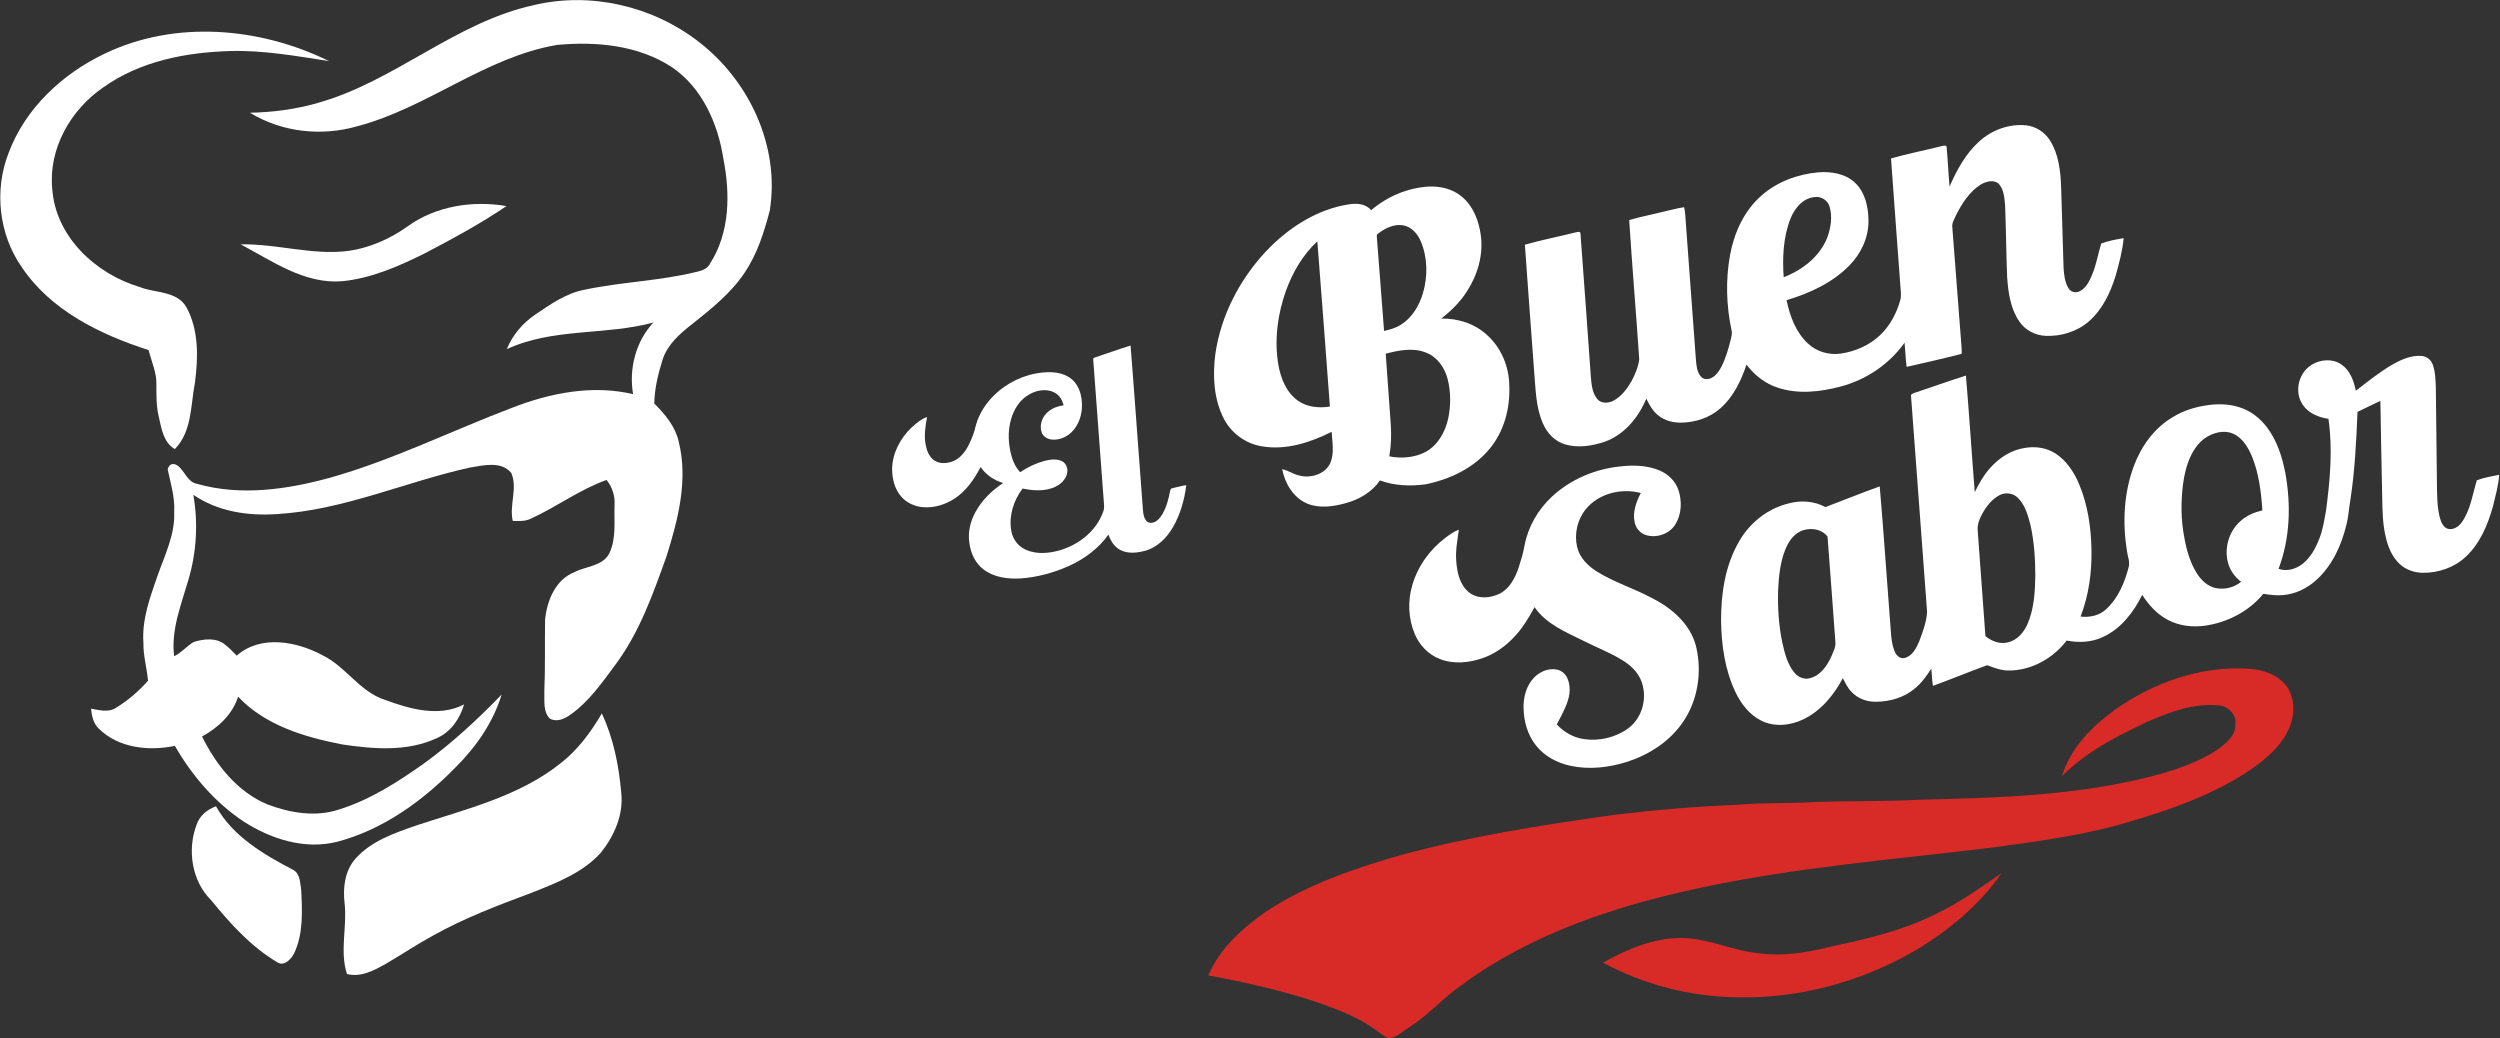 <?xml version="1.0" encoding="UTF-8" standalone="no"?>
<svg
   width="1344.449pt"
   height="558.478pt"
   viewBox="0 0 1344.449 558.478"
   version="1.1"
   id="svg19"
   sodipodi:docname="logo.svg"
   inkscape:version="1.1 (c68e22c387, 2021-05-23)"
   xmlns:inkscape="http://www.inkscape.org/namespaces/inkscape"
   xmlns:sodipodi="http://sodipodi.sourceforge.net/DTD/sodipodi-0.dtd"
   xmlns="http://www.w3.org/2000/svg"
   xmlns:svg="http://www.w3.org/2000/svg">
  <rect x="0" y="0" width="1344.449" height="558.478" fill="#333333" stroke="none"/>
  <defs
     id="defs23" />
  <sodipodi:namedview
     id="namedview21"
     pagecolor="#505050"
     bordercolor="#eeeeee"
     borderopacity="1"
     inkscape:pageshadow="0"
     inkscape:pageopacity="0"
     inkscape:pagecheckerboard="0"
     inkscape:document-units="pt"
     showgrid="false"
     showguides="true"
     inkscape:guide-bbox="true"
     inkscape:zoom="0.22627417"
     inkscape:cx="-461.82912"
     inkscape:cy="859.57668"
     inkscape:window-width="1920"
     inkscape:window-height="1017"
     inkscape:window-x="1916"
     inkscape:window-y="-4"
     inkscape:window-maximized="1"
     inkscape:current-layer="svg19" />
  <g
     id="#ffffffff"
     transform="translate(-239.589,-165.876)" />
  <g
     id="#181513ff"
     style="fill:#ffffff"
     transform="matrix(1.755,0,0,1.755,-571.016,-203.799)">
    <path
       fill="#181513"
       opacity="1"
       d="m 488.88,117.71 c 17.33,-4.16 36.3,0.21 50.36,11.05 15.68,11.9 25.2,32.24 21.99,51.94 -1.73,6.58 -3.81,13.21 -7.63,18.9 -4.22,6.35 -10.25,11.14 -16.15,15.84 -3.74,2.9 -7.52,6.22 -9.04,10.87 -1.38,4.34 -2.47,8.9 -2.56,13.45 3.27,3.28 6.42,6.98 7.47,11.62 2.97,11.73 -0.16,23.91 -3.7,35.16 -4.14,11.57 -8.31,23.41 -15.74,33.35 -4.07,5.49 -8.09,11.25 -13.74,15.25 -1.79,1.28 -4.16,2.35 -6.29,1.19 -2.16,-2.19 -1.57,-5.53 -1.69,-8.31 0.31,-7.31 0.12,-14.62 0.23,-21.93 0.53,-5.83 3.17,-12.39 9.02,-14.65 3.52,-1.84 8.45,-1.77 10.59,-5.61 2.29,-4.6 1.5,-9.95 1.68,-14.91 0.19,-2.82 -0.7,-5.5 -2.44,-7.72 -8.25,2.91 -15.29,8.26 -23.21,11.85 -1.72,0.88 -3.68,0.73 -5.54,0.7 -1.15,-4.88 1.58,-10.04 -0.47,-14.72 -3.1,-3.74 -8.65,-2.28 -12.79,-1.61 -19.79,4.4 -38.72,13.08 -59.17,14.24 -8.83,0.59 -18.05,-0.81 -25.46,-5.93 1.53,8.69 0.99,17.73 -1.54,26.18 -2.19,7.58 -5.34,15.24 -4.34,23.3 2.27,-1.07 3.86,-3.1 5.97,-4.36 3.1,-0.98 7,-1.42 9.68,0.84 1.28,0.98 2.38,2.18 3.53,3.33 7.35,-6.43 18.28,-4.39 26.18,-0.17 7.23,3.47 11.46,11.22 19.25,13.73 7.61,2.8 16.57,5.38 24.24,1.39 -1.29,4.36 -4,8.42 -8.28,10.3 -9.07,4.27 -19.52,3.4 -29.15,1.95 -11.49,-2.24 -23.56,-5.84 -31.82,-14.62 -1.74,5.51 -6.12,9.49 -11.04,12.21 4.34,8.74 10.81,16.97 20.06,20.81 6.91,2.62 14.75,3.95 21.92,1.55 9.45,-2.94 17.88,-8.36 25.9,-14.02 8.66,-6.26 16.51,-13.53 23.92,-21.21 -2.58,8.48 -7.74,15.94 -13.96,22.16 -10.12,10.38 -22.38,19.29 -36.57,23 -9.85,2.44 -20.17,-0.87 -28.48,-6.21 -8.81,-5.84 -15.87,-14.09 -21.12,-23.21 -8.01,1.65 -17.23,0.69 -23.3,-5.26 -1.7,-1.61 -2.15,-3.92 -2.39,-6.13 2.51,0.38 5.32,1.27 7.64,-0.28 3.66,-2.23 6.99,-5.09 9.82,-8.3 -0.35,-3.91 -1.5,-7.72 -1.41,-11.67 -0.5,-7.13 2.05,-13.93 4.34,-20.54 2.22,-6.32 5.39,-12.61 5.09,-19.49 0.26,-4.5 -1.1,-8.8 -2.01,-13.14 0.61,-1.63 1.63,-1.99 3.08,-1.06 2.21,1.64 2.95,5.06 5.95,5.58 13.35,3.79 27.52,1.74 40.67,-1.86 19.23,-5.42 37.16,-14.36 55.78,-21.43 11.71,-4.57 24.7,-7.15 37.14,-4.2 -1.31,-7.79 0.8,-16.11 6.23,-21.95 -14.75,4 -30.76,1.59 -44.91,8.16 1.74,-4.36 4.9,-8.02 8.77,-10.64 4.67,-3.17 9.47,-6.53 15.13,-7.59 11.44,-2.41 23.24,-2.68 34.6,-5.54 1.5,-0.35 3.06,-0.98 3.77,-2.47 6.1,-9.47 6.2,-21.4 4.08,-32.11 -1.67,-10.78 -6.49,-21.74 -15.75,-28.04 -10.31,-6.77 -23.29,-7.97 -35.29,-6.82 -22.06,3.78 -39.71,19.29 -61.17,24.92 -10.96,3.15 -23.09,1.83 -32.86,-4.15 7.03,-0.13 14.05,-1.06 20.81,-3.01 23.53,-6.6 42.08,-24.7 66.12,-29.95 z"
       id="path3"
       style="fill:#ffffff" />
    <path
       fill="#181513"
       opacity="1"
       d="m 357.5,132.54 c 21.6,-10.35 47.55,-8.09 68.69,2.31 -10,-1.55 -20.05,-3.36 -30.22,-3.09 -13.62,0.39 -27.75,3.1 -39.02,11.19 -9.96,6.81 -16.78,18.79 -15.57,31.06 1,14.57 13.23,26 26.67,30.02 4.86,1.98 11.62,1.12 14.52,6.38 3.72,6.94 3.54,15.24 2.55,22.84 -1.35,6.94 -0.87,15.07 -6.18,20.49 -3.48,-2.03 -4.1,-6.26 -4.9,-9.84 -0.8,-3.26 -0.75,-6.62 -0.75,-9.95 0.11,-3.66 -1.52,-7.05 -2.38,-10.54 -14.82,-4.79 -29.95,-12.1 -38.87,-25.42 -7.07,-10.08 -8.51,-23.66 -4.01,-35.07 5.11,-13.63 16.49,-24.23 29.47,-30.38 z"
       id="path5"
       style="fill:#ffffff" />
    <path
       fill="#181513"
       opacity="1"
       d="m 450.39,185.4 c 8.64,-6.17 19.85,-7.9 30.18,-6.12 -7.95,5.37 -16.4,9.97 -24.9,14.4 -8.07,4.02 -16.55,7.79 -25.62,8.63 -11.49,0.85 -21.27,-6.21 -30.94,-11.31 11.04,-0.23 21.91,3.41 32.96,2.02 6.63,-0.94 12.9,-3.73 18.32,-7.62 z"
       id="path7"
       style="fill:#ffffff" />
    <path
       fill="#181513"
       opacity="1"
       d="m 497.07,350.07 c 5.31,-4.11 9.34,-9.56 12.71,-15.32 3.58,7.59 5.22,15.95 5.95,24.27 0.76,6.71 -2.15,13.29 -6.28,18.44 -5.53,6.11 -13.45,9.16 -20.94,12.14 -10.43,3.9 -20.9,7.83 -30.64,13.31 -4.88,2.68 -9.52,5.77 -14.32,8.59 -3.59,2 -7.61,4.18 -11.86,3.09 -2.29,-7.04 0.09,-14.41 -0.72,-21.59 -0.58,-4.75 0.03,-9.99 3.29,-13.72 4.84,-5.48 12.02,-7.89 18.73,-10.23 15.16,-5.01 31.32,-8.84 44.08,-18.98 z"
       id="path9"
       style="fill:#ffffff" />
    <path
       fill="#181513"
       opacity="1"
       d="m 385.63,368.76 c 0.94,-2.75 3.27,-4.58 5.92,-5.57 5.14,9.23 14.66,14.81 23.75,19.54 2.1,1.24 2.03,4.09 2.37,6.23 0.31,6.49 0.67,13.42 -2.24,19.42 -0.93,1.73 -3.08,4.01 -5.15,2.58 -8.03,-4.76 -14.39,-11.84 -20.23,-19.01 -5.98,-5.9 -7.36,-15.51 -4.42,-23.19 z"
       id="path11"
       style="fill:#ffffff" />
  </g>
  <g
     id="#181513ff-7"
     style="fill:#ffffff"
     transform="translate(-1764.574,-177.603)">
    <path
       fill="#181513"
       opacity="1"
       d="m 488.88,117.71 c 17.33,-4.16 36.3,0.21 50.36,11.05 15.68,11.9 25.2,32.24 21.99,51.94 -1.73,6.58 -3.81,13.21 -7.63,18.9 -4.22,6.35 -10.25,11.14 -16.15,15.84 -3.74,2.9 -7.52,6.22 -9.04,10.87 -1.38,4.34 -2.47,8.9 -2.56,13.45 3.27,3.28 6.42,6.98 7.47,11.62 2.97,11.73 -0.16,23.91 -3.7,35.16 -4.14,11.57 -8.31,23.41 -15.74,33.35 -4.07,5.49 -8.09,11.25 -13.74,15.25 -1.79,1.28 -4.16,2.35 -6.29,1.19 -2.16,-2.19 -1.57,-5.53 -1.69,-8.31 0.31,-7.31 0.12,-14.62 0.23,-21.93 0.53,-5.83 3.17,-12.39 9.02,-14.65 3.52,-1.84 8.45,-1.77 10.59,-5.61 2.29,-4.6 1.5,-9.95 1.68,-14.91 0.19,-2.82 -0.7,-5.5 -2.44,-7.72 -8.25,2.91 -15.29,8.26 -23.21,11.85 -1.72,0.88 -3.68,0.73 -5.54,0.7 -1.15,-4.88 1.58,-10.04 -0.47,-14.72 -3.1,-3.74 -8.65,-2.28 -12.79,-1.61 -19.79,4.4 -38.72,13.08 -59.17,14.24 -8.83,0.59 -18.05,-0.81 -25.46,-5.93 1.53,8.69 0.99,17.73 -1.54,26.18 -2.19,7.58 -5.34,15.24 -4.34,23.3 2.27,-1.07 3.86,-3.1 5.97,-4.36 3.1,-0.98 7,-1.42 9.68,0.84 1.28,0.98 2.38,2.18 3.53,3.33 7.35,-6.43 18.28,-4.39 26.18,-0.17 7.23,3.47 11.46,11.22 19.25,13.73 7.61,2.8 16.57,5.38 24.24,1.39 -1.29,4.36 -4,8.42 -8.28,10.3 -9.07,4.27 -19.52,3.4 -29.15,1.95 -11.49,-2.24 -23.56,-5.84 -31.82,-14.62 -1.74,5.51 -6.12,9.49 -11.04,12.21 4.34,8.74 10.81,16.97 20.06,20.81 6.91,2.62 14.75,3.95 21.92,1.55 9.45,-2.94 17.88,-8.36 25.9,-14.02 8.66,-6.26 16.51,-13.53 23.92,-21.21 -2.58,8.48 -7.74,15.94 -13.96,22.16 -10.12,10.38 -22.38,19.29 -36.57,23 -9.85,2.44 -20.17,-0.87 -28.48,-6.21 -8.81,-5.84 -15.87,-14.09 -21.12,-23.21 -8.01,1.65 -17.23,0.69 -23.3,-5.26 -1.7,-1.61 -2.15,-3.92 -2.39,-6.13 2.51,0.38 5.32,1.27 7.64,-0.28 3.66,-2.23 6.99,-5.09 9.82,-8.3 -0.35,-3.91 -1.5,-7.72 -1.41,-11.67 -0.5,-7.13 2.05,-13.93 4.34,-20.54 2.22,-6.32 5.39,-12.61 5.09,-19.49 0.26,-4.5 -1.1,-8.8 -2.01,-13.14 0.61,-1.63 1.63,-1.99 3.08,-1.06 2.21,1.64 2.95,5.06 5.95,5.58 13.35,3.79 27.52,1.74 40.67,-1.86 19.23,-5.42 37.16,-14.36 55.78,-21.43 11.71,-4.57 24.7,-7.15 37.14,-4.2 -1.31,-7.79 0.8,-16.11 6.23,-21.95 -14.75,4 -30.76,1.59 -44.91,8.16 1.74,-4.36 4.9,-8.02 8.77,-10.64 4.67,-3.17 9.47,-6.53 15.13,-7.59 11.44,-2.41 23.24,-2.68 34.6,-5.54 1.5,-0.35 3.06,-0.98 3.77,-2.47 6.1,-9.47 6.2,-21.4 4.08,-32.11 -1.67,-10.78 -6.49,-21.74 -15.75,-28.04 -10.31,-6.77 -23.29,-7.97 -35.29,-6.82 -22.06,3.78 -39.71,19.29 -61.17,24.92 -10.96,3.15 -23.09,1.83 -32.86,-4.15 7.03,-0.13 14.05,-1.06 20.81,-3.01 23.53,-6.6 42.08,-24.7 66.12,-29.95 z"
       id="path3-6"
       style="fill:#ffffff" />
    <path
       fill="#181513"
       opacity="1"
       d="m 357.5,132.54 c 21.6,-10.35 47.55,-8.09 68.69,2.31 -10,-1.55 -20.05,-3.36 -30.22,-3.09 -13.62,0.39 -27.75,3.1 -39.02,11.19 -9.96,6.81 -16.78,18.79 -15.57,31.06 1,14.57 13.23,26 26.67,30.02 4.86,1.98 11.62,1.12 14.52,6.38 3.72,6.94 3.54,15.24 2.55,22.84 -1.35,6.94 -0.87,15.07 -6.18,20.49 -3.48,-2.03 -4.1,-6.26 -4.9,-9.84 -0.8,-3.26 -0.75,-6.62 -0.75,-9.95 0.11,-3.66 -1.52,-7.05 -2.38,-10.54 -14.82,-4.79 -29.95,-12.1 -38.87,-25.42 -7.07,-10.08 -8.51,-23.66 -4.01,-35.07 5.11,-13.63 16.49,-24.23 29.47,-30.38 z"
       id="path5-9"
       style="fill:#ffffff" />
    <path
       fill="#181513"
       opacity="1"
       d="m 450.39,185.4 c 8.64,-6.17 19.85,-7.9 30.18,-6.12 -7.95,5.37 -16.4,9.97 -24.9,14.4 -8.07,4.02 -16.55,7.79 -25.62,8.63 -11.49,0.85 -21.27,-6.21 -30.94,-11.31 11.04,-0.23 21.91,3.41 32.96,2.02 6.63,-0.94 12.9,-3.73 18.32,-7.62 z"
       id="path7-2"
       style="fill:#ffffff" />
    <path
       fill="#181513"
       opacity="1"
       d="m 497.07,350.07 c 5.31,-4.11 9.34,-9.56 12.71,-15.32 3.58,7.59 5.22,15.95 5.95,24.27 0.76,6.71 -2.15,13.29 -6.28,18.44 -5.53,6.11 -13.45,9.16 -20.94,12.14 -10.43,3.9 -20.9,7.83 -30.64,13.31 -4.88,2.68 -9.52,5.77 -14.32,8.59 -3.59,2 -7.61,4.18 -11.86,3.09 -2.29,-7.04 0.09,-14.41 -0.72,-21.59 -0.58,-4.75 0.03,-9.99 3.29,-13.72 4.84,-5.48 12.02,-7.89 18.73,-10.23 15.16,-5.01 31.32,-8.84 44.08,-18.98 z"
       id="path9-1"
       style="fill:#ffffff" />
    <path
       fill="#181513"
       opacity="1"
       d="m 385.63,368.76 c 0.94,-2.75 3.27,-4.58 5.92,-5.57 5.14,9.23 14.66,14.81 23.75,19.54 2.1,1.24 2.03,4.09 2.37,6.23 0.31,6.49 0.67,13.42 -2.24,19.42 -0.93,1.73 -3.08,4.01 -5.15,2.58 -8.03,-4.76 -14.39,-11.84 -20.23,-19.01 -5.98,-5.9 -7.36,-15.51 -4.42,-23.19 z"
       id="path11-2"
       style="fill:#ffffff" />
  </g>
  <g
     id="#d82b28ff-9"
     transform="translate(-1762.917,-83.138)">
    <path
       fill="#d82b28"
       opacity="1"
       d="m 636.3,589.32 c 17.81,-12.63 39.71,-20.34 61.7,-18.94 6.52,0.39 13.49,2.64 17.53,8.07 4.14,5.84 3.89,13.92 0.81,20.18 -4.19,8.9 -12.34,15.03 -20.36,20.29 -16.91,10.62 -35.97,17.19 -55.05,22.68 -19.78,5.77 -40.27,8.43 -60.62,11.25 -45.23,5.5 -90.81,9.08 -135.44,18.66 -38.97,8.29 -77.96,21.1 -110.31,45.01 -8.42,5.83 -15.18,13.73 -23.84,19.23 -3.08,1.86 -5.85,4.81 -9.59,5.16 -2.77,-1.02 -4.92,-3.14 -7.36,-4.72 -8.58,-5.9 -18.5,-9.34 -28.26,-12.71 -15.62,-4.94 -31.63,-8.59 -47.74,-11.53 5.42,-12.67 16.12,-22.23 27.28,-29.88 18.68,-12.15 39.96,-19.42 61.23,-25.56 32.27,-8.84 65.41,-13.92 98.5,-18.63 18.99,-2.31 38.07,-3.94 57.19,-4.68 11.64,-1.06 23.36,-0.58 35.02,-1.24 16.33,-0.68 32.69,-0.18 49.01,-1.11 38.23,-0.9 77.06,-1.95 114.05,-12.67 8.44,-2.65 16.87,-5.86 24.22,-10.87 3.57,-2.81 7.94,-6.29 7.63,-11.33 0.59,-4.53 -3.54,-8.61 -7.94,-8.69 -11.28,-1.09 -22.17,3.01 -32.33,7.41 -14.2,6.67 -28.61,13.95 -39.74,25.26 3.79,-12.95 13.79,-22.9 24.41,-30.64 z"
       id="path14-1" />
    <path
       fill="#d82b28"
       opacity="1"
       d="m 553.63,683.59 c 10.77,-5.12 20.5,-12.06 30.27,-18.81 -10.48,15.15 -25.06,27.03 -40.85,36.28 -24.51,14 -52.81,21.6 -81.06,21 -21.54,-0.31 -43.03,-5.73 -61.99,-16.01 11.04,-6.15 23.14,-11.36 35.99,-11.4 12.52,0.09 24.01,6 36.38,7.13 11.05,1.44 22.2,-0.42 32.9,-3.17 16.53,-3.48 33.18,-7.39 48.36,-15.02 z"
       id="path16-9" />
  </g>
  <path
     fill="#000000"
     opacity="1"
     d="m -1596.885,343.353 c 5.301,-1.742 10.544,-3.662 15.871,-5.323 2.019,25.306 3.765,50.641 5.713,75.952 0.165,1.77 0.42,3.687 1.64,5.069 0.864,0.939 2.308,1.019 3.441,0.588 1.766,-0.639 2.94,-2.221 3.891,-3.762 1.867,-3.199 2.834,-6.832 3.509,-10.445 0.123,-0.616 0.282,-1.448 1.055,-1.506 2.147,-0.513 4.282,-1.115 6.474,-1.423 -0.848,6.733 -2.705,13.423 -6.112,19.328 -2.847,4.959 -7.206,9.382 -12.847,10.949 -3.728,1.009 -7.975,1.492 -11.527,-0.368 -2.761,-1.431 -4.418,-4.248 -5.451,-7.08 -4.619,6.473 -11.21,11.322 -18.425,14.549 -6.997,3.103 -14.515,5.147 -22.166,5.677 -5.813,0.313 -12.056,-0.443 -16.856,-4.006 -4.01,-2.922 -6.22,-7.754 -6.761,-12.598 -0.73,-4.852 0.501,-9.838 2.85,-14.096 2.989,-5.475 7.579,-9.933 12.755,-13.343 -4.148,-1.269 -7.979,-3.754 -10.394,-7.415 -2.933,5.678 -6.717,11.172 -12.166,14.694 -4.211,2.708 -9.281,4.243 -14.305,3.884 -3.857,-0.271 -7.663,-1.967 -10.204,-4.928 -3.042,-3.493 -4.194,-8.254 -4.181,-12.802 0.138,-7.256 3.793,-14.126 8.976,-19.071 2.14,-1.901 4.385,-3.903 7.14,-4.822 -0.786,4.298 -1.476,8.733 -0.578,13.078 0.528,2.687 1.689,5.501 4.077,7.044 2.507,1.611 5.757,1.301 8.43,0.305 3.522,-1.376 5.861,-4.605 7.486,-7.883 1.287,-2.711 2.436,-5.517 3.049,-8.464 1.666,-6.33 5.627,-11.898 10.62,-16.055 6.532,-5.474 14.965,-8.719 23.511,-8.733 3.709,0.03 7.632,0.904 10.45,3.46 2.702,2.387 3.982,5.98 4.347,9.484 0.565,4.795 -0.577,9.907 -3.684,13.677 -2.397,2.948 -6.216,4.864 -10.049,4.492 -1.968,-0.184 -3.991,-1.282 -4.708,-3.209 -0.796,-2.213 -0.461,-4.76 0.624,-6.82 1.849,-3.43 5.676,-5.36 9.452,-5.757 -0.522,-2.525 -2.034,-4.945 -4.434,-6.049 -3.657,-1.795 -8.063,-0.935 -11.473,1.017 -4.228,2.396 -7.01,6.748 -8.317,11.345 -1.665,5.707 -1.326,11.865 0.327,17.538 0.767,2.567 2.001,5.028 3.846,6.998 3.434,-2.325 7.239,-4.131 11.246,-5.225 2.584,-0.628 5.484,-1.114 7.985,0.095 2.054,0.974 2.967,3.495 2.461,5.639 -0.687,3.057 -3.251,5.345 -6.052,6.511 -4.608,1.851 -9.749,1.506 -14.511,0.514 -4.176,5.507 -6.435,12.643 -5.215,19.54 0.601,3.692 3.053,7.021 6.458,8.596 4.918,2.337 10.663,1.837 15.769,0.42 8.878,-2.543 17.039,-8.932 20.174,-17.811 0.777,-1.788 0.334,-3.76 0.234,-5.626 -1.595,-21.5 -3.214,-43.003 -4.802,-64.505 -0.26,-0.885 0.74,-1.097 1.355,-1.317 z"
     id="path855-9"
     style="fill:#ffffff;fill-opacity:1;stroke-width:0.389" />
  <g
     id="g975-5"
     transform="matrix(0.556,-0.131,0.131,0.556,-2136.731,9.1)"
     style="fill:#ffffff;fill-opacity:1">
    <path
       fill="#000000"
       opacity="1"
       d="m 1423.478,966.06 c 14.3,-1.24 28.56,-2.96 42.88,-3.98 -4.58,31.14 -9.9,62.17 -14.64,93.29 4.72,-5.68 9.69,-11.25 15.75,-15.55 9.18,-6.74 20.62,-10.96 32.12,-9.91 8.47,0.55 16.91,3.9 22.84,10.08 7.31,7.67 11.06,18.01 12.84,28.29 3,17.98 1.41,36.47 -2.46,54.2 -3.88,17.86 -10.54,35.28 -20.95,50.39 6.99,2.51 15.01,2.75 21.6,-1.09 11.29,-6.39 19.32,-17.3 25.26,-28.6 2.38,-4.05 1.27,-8.85 1.79,-13.28 1.68,-23.16 8.3,-46.34 21.3,-65.75 9.47,-14.16 23.13,-26.04 39.61,-31.1 9.68,-3.28 20.1,-3.85 30.23,-2.85 9.35,0.93 18.72,3.64 26.48,9.09 6.72,4.65 11.84,11.37 15.23,18.76 5.61,12.44 6.74,26.38 6.19,39.87 -1.32,26.05 -8.38,52.31 -23.08,74.09 5.86,3.8 13.55,3.44 19.72,0.57 7.44,-3.4 13.03,-9.71 17.63,-16.31 4.65,-6.53 7.61,-14.04 10.8,-21.34 8.77,-23.11 16.76,-46.92 18.88,-71.69 -7.46,-2.87 -14.59,-8 -17.56,-15.68 -4.3,-10.88 1.61,-24.34 12.21,-29.03 8.48,-3.87 19.72,-2.51 25.97,4.78 5.42,6.25 6.39,14.97 6.13,22.93 11.13,-4.95 22.11,-10.4 33.84,-13.84 7.82,-2.29 16.36,-3.91 24.33,-1.33 3.89,1.2 6.75,4.8 7.19,8.84 0.74,6.39 -0.72,12.78 -1.92,19.04 -5.43,24.64 -11.04,49.24 -16.52,73.87 -2.06,9.55 -4.61,19.17 -4.35,29.02 0.23,3.5 0.69,7.7 3.87,9.84 3.98,2.5 9.08,0.63 12.38,-2.19 9.32,-8.1 13.7,-20.02 19.79,-30.41 6.11,-0.76 12.38,-0.32 18.55,-0.18 -2.43,8.22 -6.74,15.73 -10.54,23.38 -7.53,13.71 -17.15,27.12 -31.01,34.99 -10.91,6.27 -24.24,7.58 -36.38,4.66 -6.66,-1.62 -12.93,-5.41 -16.78,-11.17 -4.72,-6.95 -6.05,-15.59 -6.04,-23.83 -0.05,-11.2 2.47,-22.17 4.83,-33.05 5.38,-25.05 10.68,-50.11 16.2,-75.12 -6.71,1.39 -13.36,3.01 -20.04,4.44 -6.41,22.93 -13.01,45.88 -21.94,67.98 -2.74,6.32 -4.6,13 -7.89,19.08 -7.61,15.1 -18.6,29.13 -33.56,37.48 -8.9,4.96 -19.39,7.35 -29.52,5.71 -5.18,-0.79 -10.08,-2.65 -14.89,-4.62 -14.47,11.12 -33.28,15.83 -51.34,14.32 -10.4,-0.89 -20.75,-4.59 -28.65,-11.54 -7.4,-6.41 -12.21,-15.24 -15.48,-24.36 -10.01,12.1 -23.05,22.76 -38.8,25.87 -9.82,2.12 -20.03,0.09 -29.08,-3.96 -13.92,11.46 -33.11,17.03 -50.85,12.89 -6.08,-1.29 -11.2,-4.87 -16.24,-8.23 -15.51,1.87 -30.94,4.33 -46.44,6.2 0.19,-4.64 1.3,-9.17 1.82,-13.76 -5.04,4.71 -10.25,9.42 -16.53,12.43 -10.27,5.3 -22.44,5.79 -33.54,3.17 -6.96,-1.63 -13.43,-5.92 -16.95,-12.22 -2.33,-3.77 -3.22,-8.15 -4.28,-12.38 -10.17,11.6 -23.11,21.52 -38.4,25 -11.55,2.63 -24.76,0.97 -33.96,-6.96 -7.96,-6.71 -12.34,-16.65 -14.63,-26.6 -4.26,-19.41 -2.46,-39.66 1.79,-58.9 4.98,-21.76 13.69,-43.45 29.34,-59.77 11.81,-12.47 28.62,-20.29 45.89,-20.26 10.1,-0.33 20.38,2.9 27.96,9.7 15.52,-2.01 30.99,-4.48 46.55,-6.21 -5.25,36.07 -11.31,72.04 -16.86,108.07 -1.09,7.95 -3.18,15.98 -2.07,24.04 0.4,3.46 2.58,7.44 6.52,7.47 6.74,0.04 11.39,-5.82 15.04,-10.77 4.4,-6.74 9.17,-13.61 11.38,-21.42 9.17,-57.35 18.14,-114.74 27.27,-172.11 -0.14,-2.35 2.5,-2.28 4.17,-2.48 m -116.67,87.97 c -6.29,1.54 -11.15,6.3 -14.78,11.44 -6.61,9.42 -10.29,20.48 -13.38,31.46 -3.5,13.39 -5.83,27.14 -6.19,40.98 -0.08,8.54 -0.04,17.49 3.61,25.39 1.95,4.49 6.35,8.1 11.44,7.89 8.61,-0.09 15.56,-6.31 20.62,-12.7 2.51,-3.57 5.87,-7.02 6.27,-11.58 4.34,-27.98 9.04,-55.91 13.29,-83.89 -3.47,-7.58 -13.04,-10.92 -20.88,-8.99 m 339.13,0.51 c -7.31,1.93 -13.36,6.99 -17.94,12.85 -4.84,6.24 -8.42,13.38 -11.15,20.76 -4.89,13.28 -8.11,27.24 -8.7,41.41 -0.6,10.27 -0.16,20.81 3.14,30.65 2.16,6.4 6.22,12.63 12.58,15.48 6.52,2.86 14.3,2.72 20.72,-0.41 -3.98,-4.91 -6.61,-10.98 -6.76,-17.35 -0.46,-12.26 6.51,-24.55 17.31,-30.41 5.89,-3.36 12.73,-4.48 19.44,-4.5 2.44,-14.74 4.13,-29.89 1.74,-44.75 -1.32,-7.44 -3.82,-15.32 -9.77,-20.38 -5.65,-4.79 -13.73,-5.21 -20.61,-3.35 m -191.97,18.84 c -3.3,3.73 -6.55,7.97 -7.11,13.08 -4.42,28.08 -9.03,56.12 -13.45,84.2 3.89,4.98 9.56,9.02 16.1,9.01 8.02,0.28 15.05,-4.97 19.57,-11.2 7.8,-10.71 11.63,-23.64 14.82,-36.34 3.06,-13.19 5.36,-26.64 5.53,-40.21 -0.13,-8.15 -0.38,-16.88 -4.83,-24.02 -2.81,-4.61 -8.65,-6.87 -13.85,-5.6 -6.63,1.72 -12.22,6.11 -16.78,11.08 z"
       id="path857-6"
       style="fill:#ffffff;fill-opacity:1" />
    <path
       fill="#000000"
       opacity="1"
       d="m 1118.198,980.61 c 17.99,-10.27 39.46,-13.87 59.91,-11.09 10.39,1.27 20.94,4.08 29.53,10.28 6.25,4.44 10.76,11.48 11.41,19.2 0.77,9.26 -1.94,19.17 -8.49,25.94 -6.41,6.72 -17.44,7.94 -25.37,3.31 -4.29,-2.49 -6.87,-7.44 -6.56,-12.38 0.17,-8.32 5.03,-15.56 10.23,-21.68 -14.32,-7.66 -33.31,-7.55 -46.37,2.64 -8.56,6.6 -13.69,17.31 -13.72,28.08 0.04,8.79 4.88,16.77 10.94,22.82 11.53,11.69 25.89,20.02 38.15,30.87 13.87,11.54 25.72,27.63 26.05,46.36 0.14,21.44 -8.65,43.24 -24.78,57.61 -13.86,12.43 -32.22,18.99 -50.6,20.5 -15.51,1.2 -31.58,-0.66 -45.71,-7.43 -9.71,-4.67 -18.38,-12.15 -23.03,-22 -4.96,-10.18 -5.3,-22.08 -2.8,-32.97 1.92,-8.19 6.29,-16.17 13.42,-20.9 5.64,-3.79 13.17,-5.1 19.52,-2.35 3.5,1.49 6.04,4.81 6.8,8.51 1.17,5.81 -0.24,11.93 -3.15,17.03 -3.67,6.53 -8.82,12.02 -13.69,17.66 4.13,7.34 10.58,13.41 18.47,16.52 11.75,4.7 25.48,4.74 37.14,-0.25 13.5,-5.84 21.34,-21.57 18.75,-35.9 -1.32,-7.08 -5.47,-13.28 -10.46,-18.33 -8.52,-8.59 -18.6,-15.38 -27.82,-23.17 -12.22,-10.02 -25.86,-19.93 -31.82,-35.2 -6.67,7.44 -13.73,14.68 -22.2,20.07 -8.49,5.57 -18.21,9.42 -28.36,10.4 -11.55,1.16 -23.92,-0.52 -33.61,-7.3 -8.21,-5.62 -13.54,-14.85 -15.1,-24.6 -2.14,-13.14 0.55,-26.95 7.13,-38.49 7.91,-14.05 20.75,-25.09 35.49,-31.48 3.68,-1.57 7.46,-3.05 11.46,-3.63 -2.95,7.9 -6.58,15.63 -7.83,24.06 -1.49,9.01 -1.76,19.33 4.03,26.96 5.45,7.16 15.56,8.86 23.92,6.94 8.89,-2.09 15.15,-9.51 19.82,-16.91 3.11,-5.29 6.37,-10.55 8.73,-16.25 6.19,-14.09 17.24,-25.83 30.57,-33.45 z"
       id="path861-4"
       style="fill:#ffffff;fill-opacity:1" />
  </g>
  <g
     id="g979-8"
     transform="matrix(0.556,-0.131,0.131,0.556,-1792.486,-222.166)"
     style="fill:#ffffff;fill-opacity:1">
    <path
       fill="#000000"
       opacity="1"
       d="m 259.209,990.62 c 21.83,-14.38 47.93,-23.89 74.37,-21.71 6.32,0.4 13.12,2.72 16.22,8.69 14.9,-7.69 32.25,-10.75 48.84,-8.03 9.63,1.61 19.1,6.25 24.99,14.24 7.28,9.67 8.94,22.42 7.7,34.18 -1.6,15.86 -9.96,30.46 -21.4,41.33 -7.2,7.09 -15.97,12.3 -25.09,16.54 13.21,2.82 25.58,10.27 33.11,21.64 8.55,12.46 11.27,28.49 8.05,43.18 -3.31,18 -12.42,35.35 -27.19,46.5 -16.2,12.4 -37.23,16.78 -57.29,16.13 -12.23,-1.24 -24.58,-4.63 -34.89,-11.51 -8.44,7.69 -19.89,11.14 -31.13,11.53 -10.46,0.44 -21.76,-0.57 -30.52,-6.86 -9.71,-7.12 -13.66,-19.96 -13.22,-31.58 4.46,1.78 7.52,5.8 11.85,7.86 8.39,4.76 20.74,4.18 27.07,-3.68 5.22,-7.02 5.5,-16.15 6.93,-24.45 -18.74,4.45 -39.23,6.18 -57.39,-1.47 -12.26,-4.99 -21.8,-15.94 -24.95,-28.8 -4.39,-17.43 -0.93,-35.88 5.26,-52.43 11.45,-29.15 32.76,-53.96 58.68,-71.3 m 8.62,34.55 c -10.98,16.97 -18.4,36.54 -19.71,56.8 -0.61,11.05 1.08,23.11 8.6,31.73 5.99,6.99 15.27,10.03 24.21,10.71 6.93,-44.09 13.98,-88.16 20.73,-132.28 -13.89,7.86 -25.14,19.78 -33.83,33.04 m 83.06,-27.88 c -1.66,0.39 -1.51,2.2 -1.78,3.5 -3.81,24.73 -7.72,49.44 -11.56,74.17 4.76,0.05 9.62,-0.09 14.16,-1.69 10.23,-3.38 18.15,-11.59 23.4,-20.76 7.04,-12.41 10.37,-27.23 7.89,-41.38 -1.13,-6.46 -4.66,-13.11 -10.97,-15.73 -6.87,-2.86 -14.63,-1.03 -21.14,1.89 m -16.27,95.88 c -3.05,18.96 -6.12,37.93 -9.18,56.89 -1.38,8.42 -3.67,16.67 -7.03,24.52 9.03,4.14 19.5,5.73 29.22,3.28 10.97,-2.93 19.19,-11.94 24.01,-21.87 4.58,-9.66 7.12,-20.39 6.99,-31.1 -0.08,-9.55 -3.97,-19.54 -12.06,-25.07 -9.24,-6.56 -21.06,-6.88 -31.95,-6.65 z"
       id="path859-3"
       style="fill:#ffffff;fill-opacity:1" />
    <path
       fill="#000000"
       opacity="1"
       d="m 659.188,1038.591 c 14.93,-8.1 32.64,-10.3 49.32,-7.88 10.14,1.57 20.67,5.82 26.66,14.57 6.55,9.56 6.34,22.01 3.79,32.88 -2.98,13.28 -12.08,24.58 -23.5,31.71 -16.57,10.41 -36.33,14.39 -55.63,15.5 -0.31,13.18 1.31,27.18 8.96,38.3 5.32,7.92 14.37,12.94 23.83,13.78 11.76,0.95 23.99,-1.18 34.23,-7.2 9.53,-5.53 17.03,-14.08 22.34,-23.65 1.08,-1.81 1.59,-3.87 1.96,-5.92 5.75,-35.8 11.27,-71.64 17.12,-107.43 14.07,-0.68 28.19,-0.1 42.28,-0.3 1.33,0.05 4.1,-0.21 3.5,2.01 -1.46,10.44 -3.47,20.8 -4.94,31.24 8.77,-11.65 18.75,-22.92 31.7,-30 11.9,-6.6 26.59,-8.44 39.57,-4.06 7.64,2.58 13.75,8.9 16.31,16.52 4.28,12.47 2.55,25.98 0.08,38.64 -4.23,21.33 -8.8,42.59 -13.05,63.92 -0.94,5.66 -1.74,11.7 0.17,17.25 1.13,3.4 5.02,5.09 8.38,4.16 5.77,-1.46 9.61,-6.48 12.92,-11.08 5.07,-6.99 8.28,-15.08 12.68,-22.45 6.13,-0.73 12.45,-0.5 18.62,-0.04 -3.38,9.93 -8.36,19.27 -13.47,28.41 -7.28,12.22 -16.57,23.95 -29.41,30.64 -11.11,5.86 -24.52,6.71 -36.53,3.35 -8.05,-2.23 -15,-8.17 -18.04,-16 -4.7,-11.88 -3.43,-25.07 -1.42,-37.39 3.63,-18.81 7.94,-37.49 11.59,-56.3 0.89,-5.87 2.08,-12.33 -0.55,-17.93 -2.72,-5.24 -9.87,-4.95 -14.73,-3.42 -10.27,3.61 -18.34,11.5 -25.2,19.7 -1.97,2.71 -4.76,5.22 -5.03,8.76 -4.76,30.69 -9.58,61.36 -14.34,92.05 -0.48,3.05 -0.86,6.13 -1.76,9.1 -15.22,0.32 -30.47,0.2 -45.69,0.06 0.64,-6.5 2.01,-12.9 2.82,-19.38 -15.99,14.1 -37,21.98 -58.25,22.61 -16.99,0.46 -34.88,-1.57 -49.62,-10.68 -9.25,-5.46 -16.17,-14.24 -20.47,-23.99 -7.28,11.66 -16.25,22.91 -28.6,29.47 -10.21,5.57 -22.47,6.49 -33.7,4.01 -6.22,-1.4 -12.24,-4.48 -16.25,-9.54 -3.7,-4.48 -5.34,-10.19 -6.55,-15.77 -9.65,13.36 -23.97,24.29 -40.72,26.2 -10.74,0.97 -22.24,0.16 -31.77,-5.32 -7.43,-4.25 -12.02,-12.24 -13.46,-20.51 -2.59,-14.02 0.62,-28.14 2.66,-42 5.45,-33.98 10.71,-67.99 16.28,-101.95 14.07,-0.66 28.19,-0.1 42.28,-0.29 1.32,0.05 4.08,-0.22 3.49,1.99 -5.94,38.03 -12.21,76.02 -18.3,114.03 -0.91,6.22 -2.04,13.02 0.79,18.92 2.14,4.61 8.06,5.65 12.56,4.47 7.04,-1.95 12.88,-6.81 17.78,-12.06 4.1,-4.67 7.89,-9.83 10.1,-15.68 6.15,-37.11 11.65,-74.33 17.92,-111.42 8.52,-0.54 17.08,-0.11 25.62,-0.24 6.65,0.12 13.32,-0.29 19.96,0.26 0.07,4.03 -0.85,7.98 -1.44,11.95 -5.9,37.08 -11.83,74.15 -17.7,111.23 -0.6,4.46 -1.27,9.47 1.15,13.53 1.68,2.95 5.6,3.43 8.59,2.5 3.72,-1.16 6.67,-3.93 9.19,-6.81 5.01,-5.94 8.79,-12.77 12.38,-19.63 1,-2 2.14,-4.04 2.32,-6.32 0.32,-20.7 4.54,-41.45 12.84,-60.44 7.34,-16.64 19.11,-31.96 35.38,-40.64 m 18.63,23.66 c -9.03,13.17 -13.45,28.94 -15.99,44.55 16.18,-2.28 32.63,-9.69 41.95,-23.63 4.45,-6.86 7.62,-15 7.23,-23.28 -0.22,-5.54 -4.92,-10.26 -10.46,-10.48 -9.46,-1.08 -17.66,5.47 -22.73,12.84 z"
       id="path863-9"
       style="fill:#ffffff;fill-opacity:1" />
  </g>
  <g
     id="g3866"
     transform="matrix(1.165,0,0,1.165,-385.538,-219.922)">
    <g
       id="#d82b28ff-9-3"
       transform="translate(670.913,-72.904)">
      <path
         fill="#d82b28"
         opacity="1"
         d="m 636.3,589.32 c 17.81,-12.63 39.71,-20.34 61.7,-18.94 6.52,0.39 13.49,2.64 17.53,8.07 4.14,5.84 3.89,13.92 0.81,20.18 -4.19,8.9 -12.34,15.03 -20.36,20.29 -16.91,10.62 -35.97,17.19 -55.05,22.68 -19.78,5.77 -40.27,8.43 -60.62,11.25 -45.23,5.5 -90.81,9.08 -135.44,18.66 -38.97,8.29 -77.96,21.1 -110.31,45.01 -8.42,5.83 -15.18,13.73 -23.84,19.23 -3.08,1.86 -5.85,4.81 -9.59,5.16 -2.77,-1.02 -4.92,-3.14 -7.36,-4.72 -8.58,-5.9 -18.5,-9.34 -28.26,-12.71 -15.62,-4.94 -31.63,-8.59 -47.74,-11.53 5.42,-12.67 16.12,-22.23 27.28,-29.88 18.68,-12.15 39.96,-19.42 61.23,-25.56 32.27,-8.84 65.41,-13.92 98.5,-18.63 18.99,-2.31 38.07,-3.94 57.19,-4.68 11.64,-1.06 23.36,-0.58 35.02,-1.24 16.33,-0.68 32.69,-0.18 49.01,-1.11 38.23,-0.9 77.06,-1.95 114.05,-12.67 8.44,-2.65 16.87,-5.86 24.22,-10.87 3.57,-2.81 7.94,-6.29 7.63,-11.33 0.59,-4.53 -3.54,-8.61 -7.94,-8.69 -11.28,-1.09 -22.17,3.01 -32.33,7.41 -14.2,6.67 -28.61,13.95 -39.74,25.26 3.79,-12.95 13.79,-22.9 24.41,-30.64 z"
         id="path14-1-5" />
      <path
         fill="#d82b28"
         opacity="1"
         d="m 553.63,683.59 c 10.77,-5.12 20.5,-12.06 30.27,-18.81 -10.48,15.15 -25.06,27.03 -40.85,36.28 -24.51,14 -52.81,21.6 -81.06,21 -21.54,-0.31 -43.03,-5.73 -61.99,-16.01 11.04,-6.15 23.14,-11.36 35.99,-11.4 12.52,0.09 24.01,6 36.38,7.13 11.05,1.44 22.2,-0.42 32.9,-3.17 16.53,-3.48 33.18,-7.39 48.36,-15.02 z"
         id="path16-9-8" />
    </g>
    <path
       fill="#000000"
       opacity="1"
       d="m 836.945,353.586 c 5.301,-1.742 10.544,-3.662 15.871,-5.323 2.019,25.306 3.765,50.641 5.713,75.952 0.165,1.77 0.42,3.687 1.64,5.069 0.864,0.939 2.308,1.019 3.441,0.588 1.766,-0.639 2.94,-2.221 3.891,-3.762 1.867,-3.199 2.834,-6.832 3.509,-10.445 0.123,-0.616 0.282,-1.448 1.055,-1.506 2.147,-0.513 4.282,-1.115 6.474,-1.423 -0.848,6.733 -2.705,13.423 -6.112,19.328 -2.847,4.959 -7.206,9.382 -12.847,10.949 -3.728,1.009 -7.975,1.492 -11.527,-0.368 -2.761,-1.431 -4.418,-4.248 -5.451,-7.08 -4.619,6.473 -11.21,11.322 -18.425,14.549 -6.997,3.103 -14.515,5.147 -22.166,5.677 -5.813,0.313 -12.056,-0.443 -16.856,-4.006 -4.01,-2.922 -6.22,-7.754 -6.761,-12.598 -0.73,-4.852 0.501,-9.838 2.85,-14.096 2.989,-5.475 7.579,-9.933 12.755,-13.343 -4.148,-1.269 -7.979,-3.754 -10.394,-7.415 -2.933,5.678 -6.717,11.172 -12.166,14.694 -4.211,2.708 -9.281,4.243 -14.305,3.884 -3.857,-0.271 -7.663,-1.967 -10.204,-4.928 -3.042,-3.493 -4.194,-8.254 -4.181,-12.802 0.138,-7.256 3.793,-14.126 8.976,-19.071 2.14,-1.901 4.385,-3.903 7.14,-4.822 -0.786,4.298 -1.476,8.733 -0.578,13.078 0.528,2.687 1.689,5.501 4.077,7.044 2.507,1.611 5.757,1.301 8.43,0.305 3.522,-1.376 5.861,-4.605 7.486,-7.883 1.287,-2.711 2.436,-5.517 3.049,-8.464 1.666,-6.33 5.627,-11.898 10.62,-16.055 6.532,-5.474 14.965,-8.719 23.511,-8.733 3.709,0.03 7.632,0.904 10.45,3.46 2.702,2.387 3.982,5.98 4.347,9.484 0.565,4.795 -0.577,9.907 -3.684,13.677 -2.397,2.948 -6.216,4.864 -10.049,4.492 -1.968,-0.184 -3.991,-1.282 -4.708,-3.209 -0.796,-2.213 -0.461,-4.76 0.624,-6.82 1.849,-3.43 5.676,-5.36 9.452,-5.757 -0.522,-2.525 -2.034,-4.945 -4.434,-6.049 -3.657,-1.795 -8.063,-0.935 -11.473,1.017 -4.228,2.396 -7.01,6.748 -8.317,11.345 -1.665,5.707 -1.326,11.865 0.327,17.538 0.767,2.567 2.001,5.028 3.846,6.998 3.434,-2.325 7.239,-4.131 11.246,-5.225 2.584,-0.628 5.484,-1.114 7.985,0.095 2.054,0.974 2.967,3.495 2.461,5.639 -0.687,3.057 -3.251,5.345 -6.052,6.511 -4.608,1.851 -9.749,1.506 -14.511,0.514 -4.176,5.507 -6.435,12.643 -5.215,19.54 0.601,3.692 3.053,7.021 6.458,8.596 4.918,2.337 10.663,1.837 15.769,0.42 8.878,-2.543 17.039,-8.932 20.174,-17.811 0.777,-1.788 0.334,-3.76 0.234,-5.626 -1.595,-21.5 -3.214,-43.003 -4.802,-64.505 -0.26,-0.885 0.74,-1.097 1.355,-1.317 z"
       id="path855-9-6"
       style="fill:#ffffff;fill-opacity:1;stroke-width:0.389" />
    <g
       id="g975-5-2"
       transform="matrix(0.556,-0.131,0.131,0.556,297.1,19.333)"
       style="fill:#ffffff;fill-opacity:1">
      <path
         fill="#000000"
         opacity="1"
         d="m 1423.478,966.06 c 14.3,-1.24 28.56,-2.96 42.88,-3.98 -4.58,31.14 -9.9,62.17 -14.64,93.29 4.72,-5.68 9.69,-11.25 15.75,-15.55 9.18,-6.74 20.62,-10.96 32.12,-9.91 8.47,0.55 16.91,3.9 22.84,10.08 7.31,7.67 11.06,18.01 12.84,28.29 3,17.98 1.41,36.47 -2.46,54.2 -3.88,17.86 -10.54,35.28 -20.95,50.39 6.99,2.51 15.01,2.75 21.6,-1.09 11.29,-6.39 19.32,-17.3 25.26,-28.6 2.38,-4.05 1.27,-8.85 1.79,-13.28 1.68,-23.16 8.3,-46.34 21.3,-65.75 9.47,-14.16 23.13,-26.04 39.61,-31.1 9.68,-3.28 20.1,-3.85 30.23,-2.85 9.35,0.93 18.72,3.64 26.48,9.09 6.72,4.65 11.84,11.37 15.23,18.76 5.61,12.44 6.74,26.38 6.19,39.87 -1.32,26.05 -8.38,52.31 -23.08,74.09 5.86,3.8 13.55,3.44 19.72,0.57 7.44,-3.4 13.03,-9.71 17.63,-16.31 4.65,-6.53 7.61,-14.04 10.8,-21.34 8.77,-23.11 16.76,-46.92 18.88,-71.69 -7.46,-2.87 -14.59,-8 -17.56,-15.68 -4.3,-10.88 1.61,-24.34 12.21,-29.03 8.48,-3.87 19.72,-2.51 25.97,4.78 5.42,6.25 6.39,14.97 6.13,22.93 11.13,-4.95 22.11,-10.4 33.84,-13.84 7.82,-2.29 16.36,-3.91 24.33,-1.33 3.89,1.2 6.75,4.8 7.19,8.84 0.74,6.39 -0.72,12.78 -1.92,19.04 -5.43,24.64 -11.04,49.24 -16.52,73.87 -2.06,9.55 -4.61,19.17 -4.35,29.02 0.23,3.5 0.69,7.7 3.87,9.84 3.98,2.5 9.08,0.63 12.38,-2.19 9.32,-8.1 13.7,-20.02 19.79,-30.41 6.11,-0.76 12.38,-0.32 18.55,-0.18 -2.43,8.22 -6.74,15.73 -10.54,23.38 -7.53,13.71 -17.15,27.12 -31.01,34.99 -10.91,6.27 -24.24,7.58 -36.38,4.66 -6.66,-1.62 -12.93,-5.41 -16.78,-11.17 -4.72,-6.95 -6.05,-15.59 -6.04,-23.83 -0.05,-11.2 2.47,-22.17 4.83,-33.05 5.38,-25.05 10.68,-50.11 16.2,-75.12 -6.71,1.39 -13.36,3.01 -20.04,4.44 -6.41,22.93 -13.01,45.88 -21.94,67.98 -2.74,6.32 -4.6,13 -7.89,19.08 -7.61,15.1 -18.6,29.13 -33.56,37.48 -8.9,4.96 -19.39,7.35 -29.52,5.71 -5.18,-0.79 -10.08,-2.65 -14.89,-4.62 -14.47,11.12 -33.28,15.83 -51.34,14.32 -10.4,-0.89 -20.75,-4.59 -28.65,-11.54 -7.4,-6.41 -12.21,-15.24 -15.48,-24.36 -10.01,12.1 -23.05,22.76 -38.8,25.87 -9.82,2.12 -20.03,0.09 -29.08,-3.96 -13.92,11.46 -33.11,17.03 -50.85,12.89 -6.08,-1.29 -11.2,-4.87 -16.24,-8.23 -15.51,1.87 -30.94,4.33 -46.44,6.2 0.19,-4.64 1.3,-9.17 1.82,-13.76 -5.04,4.71 -10.25,9.42 -16.53,12.43 -10.27,5.3 -22.44,5.79 -33.54,3.17 -6.96,-1.63 -13.43,-5.92 -16.95,-12.22 -2.33,-3.77 -3.22,-8.15 -4.28,-12.38 -10.17,11.6 -23.11,21.52 -38.4,25 -11.55,2.63 -24.76,0.97 -33.96,-6.96 -7.96,-6.71 -12.34,-16.65 -14.63,-26.6 -4.26,-19.41 -2.46,-39.66 1.79,-58.9 4.98,-21.76 13.69,-43.45 29.34,-59.77 11.81,-12.47 28.62,-20.29 45.89,-20.26 10.1,-0.33 20.38,2.9 27.96,9.7 15.52,-2.01 30.99,-4.48 46.55,-6.21 -5.25,36.07 -11.31,72.04 -16.86,108.07 -1.09,7.95 -3.18,15.98 -2.07,24.04 0.4,3.46 2.58,7.44 6.52,7.47 6.74,0.04 11.39,-5.82 15.04,-10.77 4.4,-6.74 9.17,-13.61 11.38,-21.42 9.17,-57.35 18.14,-114.74 27.27,-172.11 -0.14,-2.35 2.5,-2.28 4.17,-2.48 m -116.67,87.97 c -6.29,1.54 -11.15,6.3 -14.78,11.44 -6.61,9.42 -10.29,20.48 -13.38,31.46 -3.5,13.39 -5.83,27.14 -6.19,40.98 -0.08,8.54 -0.04,17.49 3.61,25.39 1.95,4.49 6.35,8.1 11.44,7.89 8.61,-0.09 15.56,-6.31 20.62,-12.7 2.51,-3.57 5.87,-7.02 6.27,-11.58 4.34,-27.98 9.04,-55.91 13.29,-83.89 -3.47,-7.58 -13.04,-10.92 -20.88,-8.99 m 339.13,0.51 c -7.31,1.93 -13.36,6.99 -17.94,12.85 -4.84,6.24 -8.42,13.38 -11.15,20.76 -4.89,13.28 -8.11,27.24 -8.7,41.41 -0.6,10.27 -0.16,20.81 3.14,30.65 2.16,6.4 6.22,12.63 12.58,15.48 6.52,2.86 14.3,2.72 20.72,-0.41 -3.98,-4.91 -6.61,-10.98 -6.76,-17.35 -0.46,-12.26 6.51,-24.55 17.31,-30.41 5.89,-3.36 12.73,-4.48 19.44,-4.5 2.44,-14.74 4.13,-29.89 1.74,-44.75 -1.32,-7.44 -3.82,-15.32 -9.77,-20.38 -5.65,-4.79 -13.73,-5.21 -20.61,-3.35 m -191.97,18.84 c -3.3,3.73 -6.55,7.97 -7.11,13.08 -4.42,28.08 -9.03,56.12 -13.45,84.2 3.89,4.98 9.56,9.02 16.1,9.01 8.02,0.28 15.05,-4.97 19.57,-11.2 7.8,-10.71 11.63,-23.64 14.82,-36.34 3.06,-13.19 5.36,-26.64 5.53,-40.21 -0.13,-8.15 -0.38,-16.88 -4.83,-24.02 -2.81,-4.61 -8.65,-6.87 -13.85,-5.6 -6.63,1.72 -12.22,6.11 -16.78,11.08 z"
         id="path857-6-0"
         style="fill:#ffffff;fill-opacity:1" />
      <path
         fill="#000000"
         opacity="1"
         d="m 1118.198,980.61 c 17.99,-10.27 39.46,-13.87 59.91,-11.09 10.39,1.27 20.94,4.08 29.53,10.28 6.25,4.44 10.76,11.48 11.41,19.2 0.77,9.26 -1.94,19.17 -8.49,25.94 -6.41,6.72 -17.44,7.94 -25.37,3.31 -4.29,-2.49 -6.87,-7.44 -6.56,-12.38 0.17,-8.32 5.03,-15.56 10.23,-21.68 -14.32,-7.66 -33.31,-7.55 -46.37,2.64 -8.56,6.6 -13.69,17.31 -13.72,28.08 0.04,8.79 4.88,16.77 10.94,22.82 11.53,11.69 25.89,20.02 38.15,30.87 13.87,11.54 25.72,27.63 26.05,46.36 0.14,21.44 -8.65,43.24 -24.78,57.61 -13.86,12.43 -32.22,18.99 -50.6,20.5 -15.51,1.2 -31.58,-0.66 -45.71,-7.43 -9.71,-4.67 -18.38,-12.15 -23.03,-22 -4.96,-10.18 -5.3,-22.08 -2.8,-32.97 1.92,-8.19 6.29,-16.17 13.42,-20.9 5.64,-3.79 13.17,-5.1 19.52,-2.35 3.5,1.49 6.04,4.81 6.8,8.51 1.17,5.81 -0.24,11.93 -3.15,17.03 -3.67,6.53 -8.82,12.02 -13.69,17.66 4.13,7.34 10.58,13.41 18.47,16.52 11.75,4.7 25.48,4.74 37.14,-0.25 13.5,-5.84 21.34,-21.57 18.75,-35.9 -1.32,-7.08 -5.47,-13.28 -10.46,-18.33 -8.52,-8.59 -18.6,-15.38 -27.82,-23.17 -12.22,-10.02 -25.86,-19.93 -31.82,-35.2 -6.67,7.44 -13.73,14.68 -22.2,20.07 -8.49,5.57 -18.21,9.42 -28.36,10.4 -11.55,1.16 -23.92,-0.52 -33.61,-7.3 -8.21,-5.62 -13.54,-14.85 -15.1,-24.6 -2.14,-13.14 0.55,-26.95 7.13,-38.49 7.91,-14.05 20.75,-25.09 35.49,-31.48 3.68,-1.57 7.46,-3.05 11.46,-3.63 -2.95,7.9 -6.58,15.63 -7.83,24.06 -1.49,9.01 -1.76,19.33 4.03,26.96 5.45,7.16 15.56,8.86 23.92,6.94 8.89,-2.09 15.15,-9.51 19.82,-16.91 3.11,-5.29 6.37,-10.55 8.73,-16.25 6.19,-14.09 17.24,-25.83 30.57,-33.45 z"
         id="path861-4-0"
         style="fill:#ffffff;fill-opacity:1" />
    </g>
    <g
       id="g979-8-9"
       transform="matrix(0.556,-0.131,0.131,0.556,641.344,-211.932)"
       style="fill:#ffffff;fill-opacity:1">
      <path
         fill="#000000"
         opacity="1"
         d="m 259.209,990.62 c 21.83,-14.38 47.93,-23.89 74.37,-21.71 6.32,0.4 13.12,2.72 16.22,8.69 14.9,-7.69 32.25,-10.75 48.84,-8.03 9.63,1.61 19.1,6.25 24.99,14.24 7.28,9.67 8.94,22.42 7.7,34.18 -1.6,15.86 -9.96,30.46 -21.4,41.33 -7.2,7.09 -15.97,12.3 -25.09,16.54 13.21,2.82 25.58,10.27 33.11,21.64 8.55,12.46 11.27,28.49 8.05,43.18 -3.31,18 -12.42,35.35 -27.19,46.5 -16.2,12.4 -37.23,16.78 -57.29,16.13 -12.23,-1.24 -24.58,-4.63 -34.89,-11.51 -8.44,7.69 -19.89,11.14 -31.13,11.53 -10.46,0.44 -21.76,-0.57 -30.52,-6.86 -9.71,-7.12 -13.66,-19.96 -13.22,-31.58 4.46,1.78 7.52,5.8 11.85,7.86 8.39,4.76 20.74,4.18 27.07,-3.68 5.22,-7.02 5.5,-16.15 6.93,-24.45 -18.74,4.45 -39.23,6.18 -57.39,-1.47 -12.26,-4.99 -21.8,-15.94 -24.95,-28.8 -4.39,-17.43 -0.93,-35.88 5.26,-52.43 11.45,-29.15 32.76,-53.96 58.68,-71.3 m 8.62,34.55 c -10.98,16.97 -18.4,36.54 -19.71,56.8 -0.61,11.05 1.08,23.11 8.6,31.73 5.99,6.99 15.27,10.03 24.21,10.71 6.93,-44.09 13.98,-88.16 20.73,-132.28 -13.89,7.86 -25.14,19.78 -33.83,33.04 m 83.06,-27.88 c -1.66,0.39 -1.51,2.2 -1.78,3.5 -3.81,24.73 -7.72,49.44 -11.56,74.17 4.76,0.05 9.62,-0.09 14.16,-1.69 10.23,-3.38 18.15,-11.59 23.4,-20.76 7.04,-12.41 10.37,-27.23 7.89,-41.38 -1.13,-6.46 -4.66,-13.11 -10.97,-15.73 -6.87,-2.86 -14.63,-1.03 -21.14,1.89 m -16.27,95.88 c -3.05,18.96 -6.12,37.93 -9.18,56.89 -1.38,8.42 -3.67,16.67 -7.03,24.52 9.03,4.14 19.5,5.73 29.22,3.28 10.97,-2.93 19.19,-11.94 24.01,-21.87 4.58,-9.66 7.12,-20.39 6.99,-31.1 -0.08,-9.55 -3.97,-19.54 -12.06,-25.07 -9.24,-6.56 -21.06,-6.88 -31.95,-6.65 z"
         id="path859-3-3"
         style="fill:#ffffff;fill-opacity:1" />
      <path
         fill="#000000"
         opacity="1"
         d="m 659.188,1038.591 c 14.93,-8.1 32.64,-10.3 49.32,-7.88 10.14,1.57 20.67,5.82 26.66,14.57 6.55,9.56 6.34,22.01 3.79,32.88 -2.98,13.28 -12.08,24.58 -23.5,31.71 -16.57,10.41 -36.33,14.39 -55.63,15.5 -0.31,13.18 1.31,27.18 8.96,38.3 5.32,7.92 14.37,12.94 23.83,13.78 11.76,0.95 23.99,-1.18 34.23,-7.2 9.53,-5.53 17.03,-14.08 22.34,-23.65 1.08,-1.81 1.59,-3.87 1.96,-5.92 5.75,-35.8 11.27,-71.64 17.12,-107.43 14.07,-0.68 28.19,-0.1 42.28,-0.3 1.33,0.05 4.1,-0.21 3.5,2.01 -1.46,10.44 -3.47,20.8 -4.94,31.24 8.77,-11.65 18.75,-22.92 31.7,-30 11.9,-6.6 26.59,-8.44 39.57,-4.06 7.64,2.58 13.75,8.9 16.31,16.52 4.28,12.47 2.55,25.98 0.08,38.64 -4.23,21.33 -8.8,42.59 -13.05,63.92 -0.94,5.66 -1.74,11.7 0.17,17.25 1.13,3.4 5.02,5.09 8.38,4.16 5.77,-1.46 9.61,-6.48 12.92,-11.08 5.07,-6.99 8.28,-15.08 12.68,-22.45 6.13,-0.73 12.45,-0.5 18.62,-0.04 -3.38,9.93 -8.36,19.27 -13.47,28.41 -7.28,12.22 -16.57,23.95 -29.41,30.64 -11.11,5.86 -24.52,6.71 -36.53,3.35 -8.05,-2.23 -15,-8.17 -18.04,-16 -4.7,-11.88 -3.43,-25.07 -1.42,-37.39 3.63,-18.81 7.94,-37.49 11.59,-56.3 0.89,-5.87 2.08,-12.33 -0.55,-17.93 -2.72,-5.24 -9.87,-4.95 -14.73,-3.42 -10.27,3.61 -18.34,11.5 -25.2,19.7 -1.97,2.71 -4.76,5.22 -5.03,8.76 -4.76,30.69 -9.58,61.36 -14.34,92.05 -0.48,3.05 -0.86,6.13 -1.76,9.1 -15.22,0.32 -30.47,0.2 -45.69,0.06 0.64,-6.5 2.01,-12.9 2.82,-19.38 -15.99,14.1 -37,21.98 -58.25,22.61 -16.99,0.46 -34.88,-1.57 -49.62,-10.68 -9.25,-5.46 -16.17,-14.24 -20.47,-23.99 -7.28,11.66 -16.25,22.91 -28.6,29.47 -10.21,5.57 -22.47,6.49 -33.7,4.01 -6.22,-1.4 -12.24,-4.48 -16.25,-9.54 -3.7,-4.48 -5.34,-10.19 -6.55,-15.77 -9.65,13.36 -23.97,24.29 -40.72,26.2 -10.74,0.97 -22.24,0.16 -31.77,-5.32 -7.43,-4.25 -12.02,-12.24 -13.46,-20.51 -2.59,-14.02 0.62,-28.14 2.66,-42 5.45,-33.98 10.71,-67.99 16.28,-101.95 14.07,-0.66 28.19,-0.1 42.28,-0.29 1.32,0.05 4.08,-0.22 3.49,1.99 -5.94,38.03 -12.21,76.02 -18.3,114.03 -0.91,6.22 -2.04,13.02 0.79,18.92 2.14,4.61 8.06,5.65 12.56,4.47 7.04,-1.95 12.88,-6.81 17.78,-12.06 4.1,-4.67 7.89,-9.83 10.1,-15.68 6.15,-37.11 11.65,-74.33 17.92,-111.42 8.52,-0.54 17.08,-0.11 25.62,-0.24 6.65,0.12 13.32,-0.29 19.96,0.26 0.07,4.03 -0.85,7.98 -1.44,11.95 -5.9,37.08 -11.83,74.15 -17.7,111.23 -0.6,4.46 -1.27,9.47 1.15,13.53 1.68,2.95 5.6,3.43 8.59,2.5 3.72,-1.16 6.67,-3.93 9.19,-6.81 5.01,-5.94 8.79,-12.77 12.38,-19.63 1,-2 2.14,-4.04 2.32,-6.32 0.32,-20.7 4.54,-41.45 12.84,-60.44 7.34,-16.64 19.11,-31.96 35.38,-40.64 m 18.63,23.66 c -9.03,13.17 -13.45,28.94 -15.99,44.55 16.18,-2.28 32.63,-9.69 41.95,-23.63 4.45,-6.86 7.62,-15 7.23,-23.28 -0.22,-5.54 -4.92,-10.26 -10.46,-10.48 -9.46,-1.08 -17.66,5.47 -22.73,12.84 z"
         id="path863-9-2"
         style="fill:#ffffff;fill-opacity:1" />
    </g>
  </g>
</svg>
